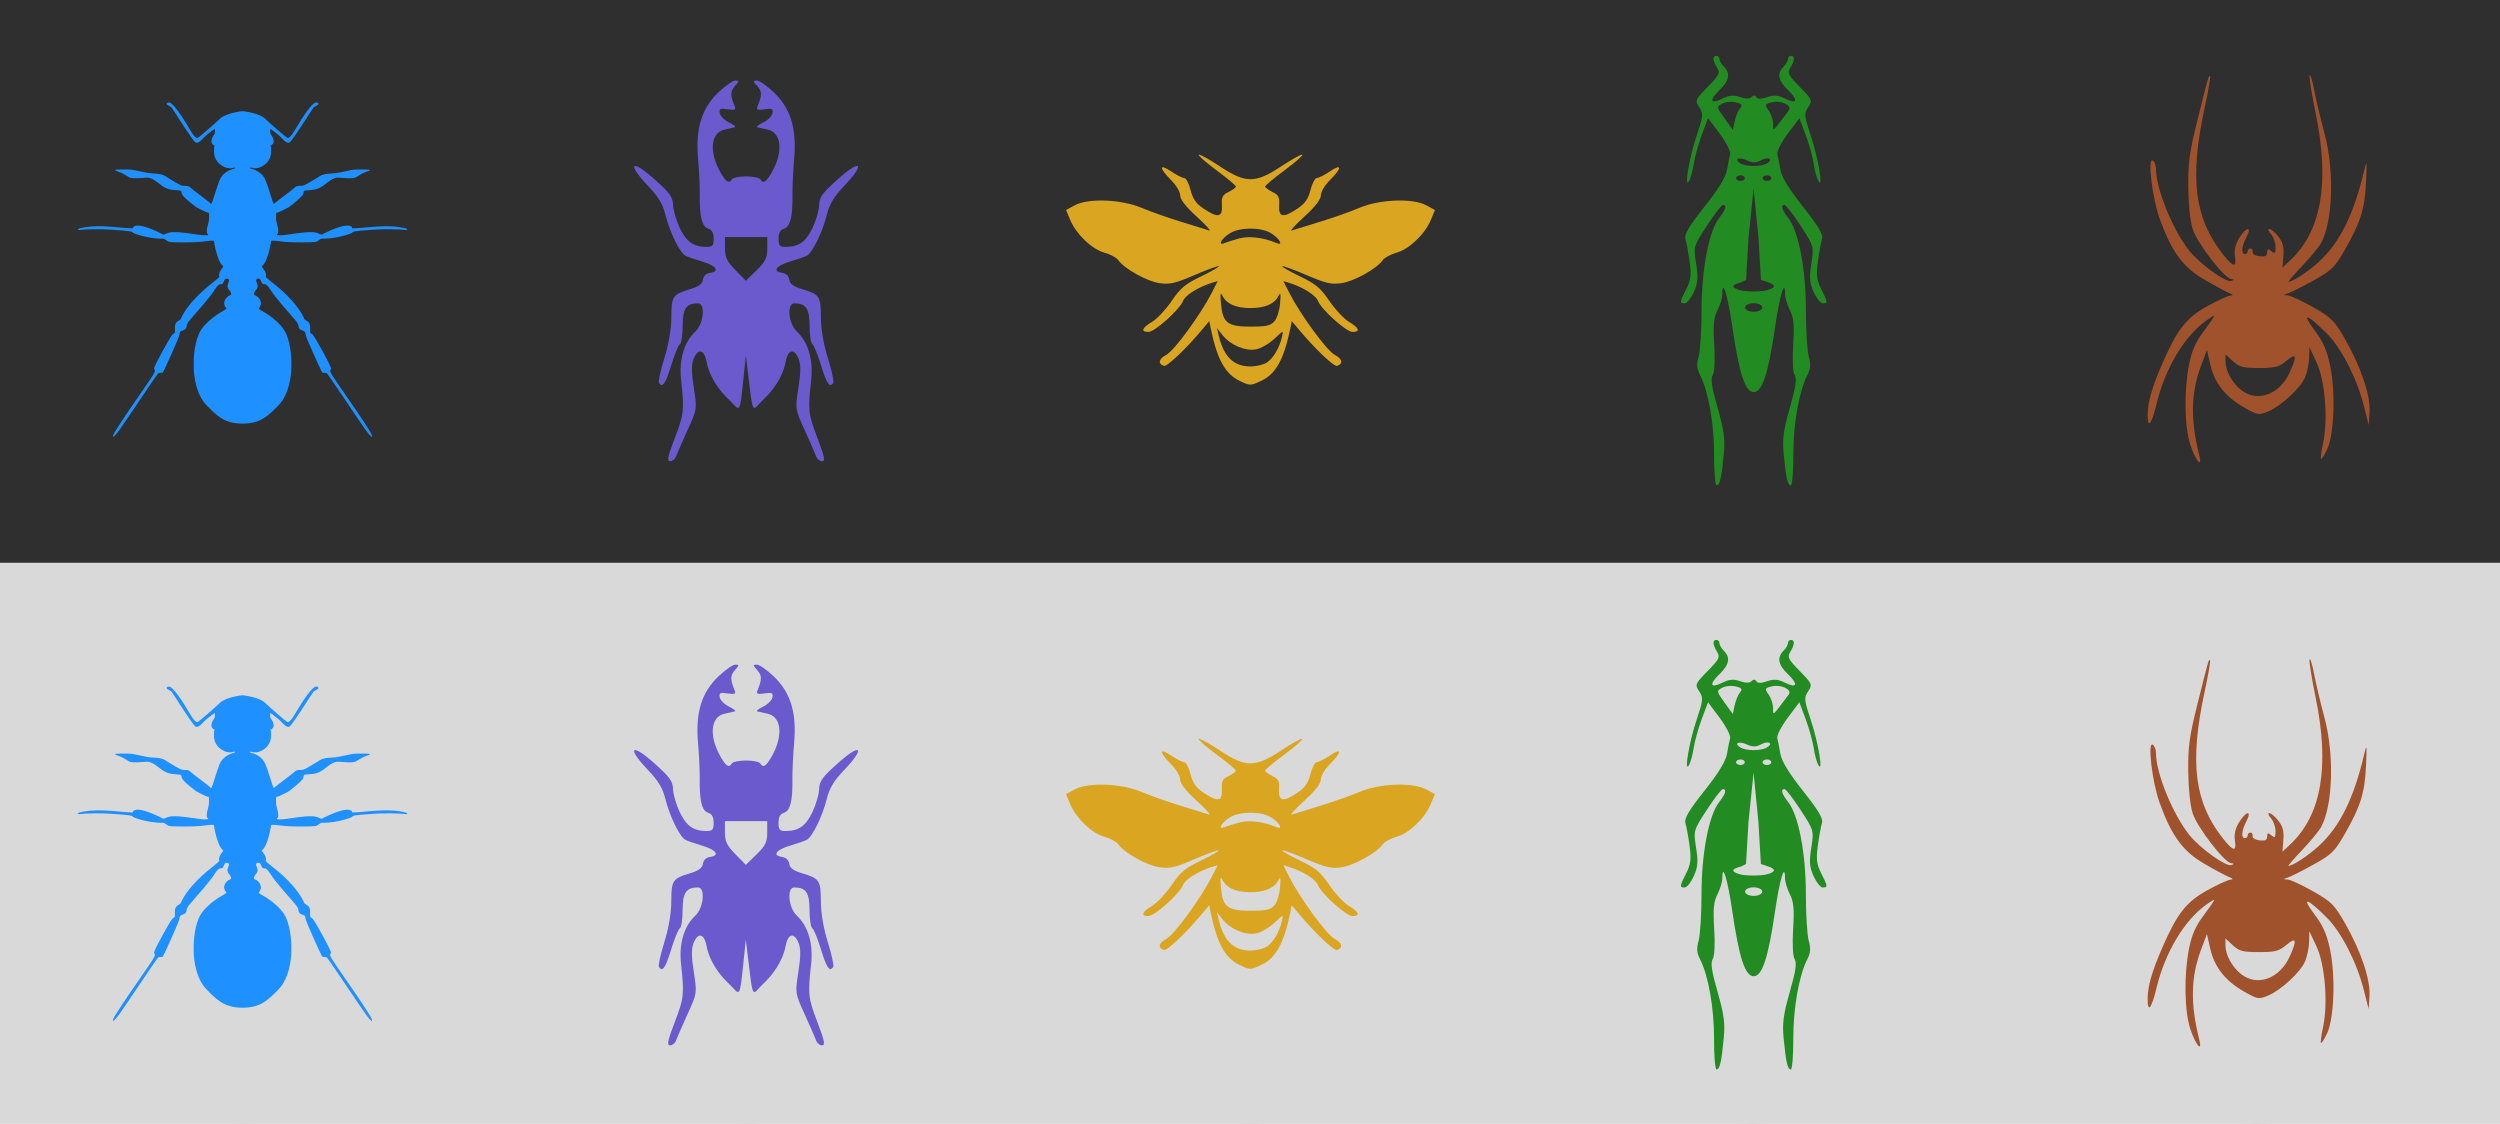<?xml version="1.0" encoding="utf-8"?>
<svg width="910.7px" height="409.4px" viewBox="0 0 910.7 409.4" version="1.1" xmlns:xlink="http://www.w3.org/1999/xlink" xmlns="http://www.w3.org/2000/svg">
  <rect x="0" y="0" width="910.7" height="409.4" fill="#808080" stroke="none"/>
  <defs>
    <rect width="910.7" height="409.4" id="artboard_1" />
    <clipPath id="clip_1">
      <use xlink:href="#artboard_1" clip-rule="evenodd" />
    </clipPath>
  </defs>
  <g id="pieces" clip-path="url(#clip_1)">
    <use xlink:href="#artboard_1" stroke="none" fill="#FFFFFF" />
    <path d="M0 204.4L910.7 204.4L910.7 409.4L0 409.4L0 204.4Z" id="Rectangle" fill="#D9D9D9" fill-rule="evenodd" stroke="none" />
    <path d="M0 0L910.7 0L910.7 205L0 205L0 0Z" id="Rectangle-Copy" fill="#2F2F2F" fill-rule="evenodd" stroke="none" />
    <g id="Shape" transform="translate(0 212.825)">
      <path d="M76.335 3.215C83.76 -1.072 92.909 -1.072 100.335 3.215L164.669 40.359C172.095 44.646 176.669 52.569 176.669 61.144L176.669 135.431C176.669 144.005 172.095 151.928 164.669 156.215L100.335 193.359C92.909 197.646 83.76 197.646 76.335 193.359L12 156.215C4.574 151.928 0 144.005 0 135.431L0 61.144C0 52.569 4.574 44.646 12 40.359L76.335 3.215L76.335 3.215Z" id="whiteant" fill="#D9D9D9" fill-rule="evenodd" stroke="none" />
      <path d="M148.02 83.236C142.494 81.67 135.863 82.638 130.981 83.006C126.1 83.374 129.646 82.868 127.344 82.224C125.042 81.578 119.47 84.297 118.318 84.848C117.168 85.401 117.536 85.722 115.74 84.894C113.944 84.066 109.43 84.71 104.872 85.401C100.313 86.093 100.637 85.262 101.005 85.216C101.373 85.17 101.557 84.02 101.097 82.362C100.636 80.704 100.543 80.151 100.543 78.908C100.543 77.664 100.589 77.25 100.959 77.388C101.327 77.526 105.241 75.407 105.241 75.407C111.412 70.663 110.352 70.571 110.582 69.882C110.812 69.19 110.997 69.42 113.99 69.099C116.984 68.776 118.457 66.843 120.437 65.598C122.418 64.356 123.338 64.679 124.213 64.725C125.087 64.771 127.667 65.047 128.956 64.771C130.245 64.494 131.028 63.343 133.654 62.467C136.278 61.594 133.791 61.686 130.43 61.686C127.068 61.686 124.443 63.021 120.668 63.16C116.892 63.298 116.43 64.263 115.234 64.91C114.037 65.554 111.135 67.58 110.031 67.626C108.925 67.672 107.958 67.58 107.405 68.226C106.853 68.87 100.268 73.613 99.853 74.212C99.439 74.812 97.644 67.212 96.307 64.773C94.972 62.332 91.84 61.411 91.425 61.457C91.01 61.503 91.287 60.903 91.287 60.903C91.287 60.903 93.314 62.054 96.03 60.212C98.748 58.37 98.748 55.883 98.748 54.778C98.748 53.674 98.564 52.936 98.564 52.936C99.024 52.752 99.668 52.383 99.668 51.463C99.668 50.542 99.115 49.436 98.748 49.068C98.378 48.7 98.378 47.686 98.378 47.134C98.378 46.582 99.668 47.778 101.234 48.976C102.8 50.174 104.272 52.567 105.47 51.832C106.667 51.095 113.575 39.858 114.128 39.214C114.68 38.568 116.706 38.016 115.786 37.464C114.864 36.911 114.128 37.832 114.128 37.832C111.364 40.134 107.404 47.594 106.483 48.792C105.561 49.99 105.101 50.358 104.641 50.174C104.179 49.99 98.746 45.292 96.536 43.174C94.467 41.192 89.065 40.51 88.378 40.431L88.378 40.422C88.378 40.422 88.363 40.423 88.342 40.426C88.319 40.424 88.305 40.422 88.305 40.422L88.305 40.431C87.617 40.51 82.215 41.192 80.147 43.174C77.937 45.292 72.502 49.99 72.043 50.174C71.582 50.358 71.123 49.99 70.2 48.792C69.279 47.594 65.318 40.135 62.556 37.832C62.556 37.832 61.819 36.911 60.898 37.464C59.977 38.016 62.003 38.568 62.556 39.214C63.109 39.859 70.017 51.095 71.213 51.832C72.41 52.568 73.884 50.174 75.45 48.976C77.016 47.778 78.304 46.582 78.304 47.134C78.304 47.686 78.304 48.7 77.936 49.068C77.568 49.437 77.016 50.542 77.016 51.463C77.016 52.383 77.661 52.752 78.121 52.936C78.121 52.936 77.936 53.673 77.936 54.778C77.936 55.884 77.936 58.37 80.653 60.212C83.37 62.054 85.396 60.903 85.396 60.903C85.396 60.903 85.674 61.503 85.258 61.457C84.844 61.411 81.712 62.33 80.376 64.773C79.041 67.212 77.245 74.812 76.831 74.212C76.415 73.613 69.831 68.87 69.277 68.226C68.725 67.58 67.758 67.672 66.653 67.626C65.548 67.58 62.647 65.553 61.45 64.91C60.252 64.263 59.791 63.298 56.016 63.16C52.241 63.021 49.615 61.686 46.254 61.686C42.892 61.686 40.405 61.594 43.03 62.467C45.655 63.343 46.439 64.495 47.727 64.771C49.017 65.047 51.594 64.771 52.471 64.725C53.346 64.679 54.267 64.356 56.246 65.598C58.227 66.842 59.7 68.776 62.694 69.099C65.686 69.421 65.87 69.191 66.102 69.882C66.332 70.572 65.272 70.663 71.442 75.407C71.442 75.407 75.357 77.525 75.725 77.388C76.093 77.251 76.139 77.665 76.139 78.908C76.139 80.15 76.048 80.704 75.587 82.362C75.127 84.02 75.311 85.17 75.679 85.216C76.047 85.262 76.37 86.092 71.811 85.401C67.252 84.71 62.739 84.066 60.944 84.894C59.149 85.722 59.516 85.401 58.365 84.848C57.214 84.296 51.643 81.578 49.339 82.224C47.036 82.869 50.583 83.374 45.702 83.006C40.822 82.638 34.189 81.67 28.664 83.236C28.664 83.236 27.558 83.973 29.4 83.696C31.242 83.42 37.689 83.374 40.267 83.604C42.846 83.834 48.142 84.02 48.28 84.572C48.418 85.124 54.081 86.827 58.64 86.919C58.64 86.919 59.47 86.597 60.528 87.426C61.588 88.255 61.588 88.209 66.884 88.255C72.18 88.301 74.482 87.887 75.588 87.749C76.692 87.61 77.936 87.564 77.936 87.795C77.936 88.025 79.042 95.116 81.16 96.82C81.16 96.82 81.528 96.959 80.975 97.603C80.422 98.247 79.594 99.445 79.824 100.689C79.824 100.689 80.561 100.459 77.982 102.485C75.404 104.511 68.451 110.036 65.779 116.252C65.779 116.252 65.503 116.576 64.859 116.899C64.213 117.221 63.616 117.864 63.708 119.845C63.8 121.827 63.57 121.042 62.742 121.919C61.913 122.792 55.926 133.523 56.111 134.259C56.295 134.996 56.847 134.583 55.88 136.332C54.913 138.083 46.026 150.654 44.598 152.956C43.171 155.257 40.639 158.712 41.236 159.034C41.835 159.356 45.749 153.232 46.624 152.034C47.498 150.838 57.032 136.47 57.583 136.008C58.136 135.548 58.965 136.008 59.333 135.594C59.702 135.18 65.32 122.7 65.366 121.873C65.412 121.043 65.688 120.721 65.92 120.583C66.149 120.445 67.9 120.168 67.946 118.925C67.992 117.681 68.912 116.853 70.386 115.104C71.859 113.353 76.188 108.657 78.123 105.618C80.058 102.578 80.287 103.868 80.978 103.36C81.669 102.854 81.669 101.426 82.36 101.472C83.05 101.519 83.787 101.426 83.141 103.038C82.497 104.65 83.049 105.019 83.695 105.894C84.34 106.769 84.386 107.414 83.648 107.598C82.912 107.782 80.471 109.9 82.313 112.111C82.313 112.111 82.82 112.387 81.576 113.031C80.333 113.677 74.3 117.176 72.411 121.644C70.523 126.11 70.477 131.496 70.569 134.352C70.661 137.207 71.49 143.746 75.175 147.523C78.85 151.289 81.63 154.26 88.319 154.275C88.33 154.275 88.334 154.275 88.342 154.275C88.353 154.275 88.357 154.275 88.364 154.275C95.054 154.26 97.835 151.289 101.509 147.523C105.192 143.747 106.022 137.207 106.115 134.352C106.207 131.496 106.161 126.11 104.271 121.644C102.383 117.176 96.352 113.677 95.107 113.031C93.865 112.386 94.371 112.111 94.371 112.111C96.213 109.901 93.772 107.782 93.036 107.598C92.3 107.414 92.345 106.77 92.989 105.894C93.635 105.019 94.187 104.65 93.543 103.038C92.898 101.426 93.635 101.519 94.325 101.472C95.016 101.426 95.016 102.854 95.707 103.36C96.398 103.869 96.627 102.579 98.562 105.618C100.496 108.657 104.825 113.354 106.299 115.104C107.772 116.854 108.692 117.681 108.739 118.925C108.785 120.168 110.535 120.445 110.765 120.583C110.996 120.721 111.272 121.043 111.318 121.873C111.364 122.7 116.983 135.181 117.351 135.594C117.72 136.008 118.548 135.548 119.102 136.008C119.654 136.47 129.186 150.837 130.061 152.034C130.935 153.232 134.851 159.356 135.448 159.034C136.047 158.712 133.514 155.258 132.087 152.956C130.659 150.654 121.771 138.083 120.804 136.332C119.837 134.583 120.389 134.997 120.574 134.259C120.759 133.523 114.771 122.792 113.943 121.919C113.114 121.043 112.884 121.827 112.976 119.845C113.068 117.864 112.469 117.221 111.826 116.899C111.18 116.576 110.904 116.252 110.904 116.252C108.234 110.035 101.281 104.51 98.701 102.485C96.123 100.459 96.861 100.689 96.861 100.689C97.091 99.445 96.261 98.247 95.709 97.603C95.156 96.958 95.525 96.82 95.525 96.82C97.643 95.116 98.749 88.025 98.749 87.795C98.749 87.564 99.991 87.61 101.097 87.749C102.201 87.887 104.505 88.301 109.8 88.255C115.096 88.209 115.096 88.255 116.155 87.426C117.215 86.598 118.043 86.919 118.043 86.919C122.603 86.827 128.267 85.123 128.405 84.572C128.543 84.018 133.839 83.834 136.418 83.604C138.996 83.374 145.444 83.42 147.285 83.696C149.124 83.973 148.02 83.236 148.02 83.236L148.02 83.236Z" id="Shape" fill="#1E90FF" fill-rule="evenodd" stroke="none" />
    </g>
    <g id="Shape" transform="translate(0.017 0.044)">
      <path d="M76.335 3.215C83.76 -1.072 92.909 -1.072 100.335 3.215L164.669 40.359C172.095 44.646 176.669 52.569 176.669 61.144L176.669 135.431C176.669 144.005 172.095 151.928 164.669 156.215L100.335 193.359C92.909 197.646 83.76 197.646 76.335 193.359L12 156.215C4.574 151.928 0 144.005 0 135.431L0 61.144C0 52.569 4.574 44.646 12 40.359L76.335 3.215L76.335 3.215Z" id="blackant" fill="#2F2F2F" fill-rule="evenodd" stroke="none" />
      <path d="M148.02 83.236C142.494 81.67 135.863 82.638 130.981 83.006C126.1 83.374 129.646 82.868 127.344 82.224C125.042 81.578 119.47 84.297 118.318 84.848C117.168 85.401 117.536 85.722 115.74 84.894C113.944 84.066 109.43 84.71 104.872 85.401C100.313 86.093 100.637 85.262 101.005 85.216C101.373 85.17 101.557 84.019 101.097 82.362C100.636 80.704 100.543 80.151 100.543 78.908C100.543 77.664 100.589 77.25 100.959 77.388C101.327 77.526 105.241 75.407 105.241 75.407C111.412 70.663 110.352 70.571 110.582 69.882C110.812 69.19 110.997 69.42 113.99 69.099C116.984 68.776 118.457 66.843 120.437 65.598C122.418 64.356 123.338 64.679 124.213 64.725C125.087 64.771 127.667 65.047 128.956 64.771C130.245 64.493 131.028 63.343 133.654 62.467C136.278 61.594 133.791 61.686 130.43 61.686C127.068 61.686 124.443 63.021 120.668 63.16C116.892 63.298 116.43 64.263 115.234 64.91C114.037 65.554 111.135 67.58 110.031 67.626C108.925 67.672 107.958 67.58 107.405 68.226C106.853 68.87 100.268 73.613 99.853 74.212C99.439 74.811 97.644 67.212 96.307 64.773C94.971 62.331 91.84 61.411 91.425 61.457C91.01 61.503 91.287 60.903 91.287 60.903C91.287 60.903 93.313 62.054 96.03 60.212C98.747 58.37 98.747 55.883 98.747 54.778C98.747 53.674 98.563 52.936 98.563 52.936C99.024 52.752 99.668 52.383 99.668 51.463C99.668 50.542 99.115 49.436 98.747 49.068C98.378 48.7 98.378 47.686 98.378 47.134C98.378 46.582 99.668 47.778 101.234 48.976C102.8 50.174 104.272 52.567 105.47 51.832C106.667 51.095 113.575 39.858 114.128 39.214C114.68 38.568 116.706 38.016 115.786 37.464C114.864 36.911 114.128 37.832 114.128 37.832C111.364 40.134 107.404 47.594 106.483 48.792C105.561 49.99 105.101 50.358 104.641 50.174C104.179 49.99 98.746 45.292 96.536 43.174C94.467 41.191 89.065 40.51 88.378 40.431L88.378 40.422C88.378 40.422 88.363 40.423 88.342 40.426C88.319 40.424 88.305 40.422 88.305 40.422L88.305 40.431C87.617 40.51 82.215 41.191 80.147 43.174C77.937 45.292 72.502 49.99 72.043 50.174C71.582 50.358 71.122 49.99 70.2 48.792C69.279 47.594 65.318 40.135 62.556 37.832C62.556 37.832 61.819 36.911 60.898 37.464C59.977 38.016 62.003 38.568 62.556 39.214C63.109 39.859 70.017 51.095 71.213 51.832C72.41 52.568 73.884 50.174 75.45 48.976C77.016 47.778 78.304 46.582 78.304 47.134C78.304 47.686 78.304 48.7 77.936 49.068C77.568 49.437 77.016 50.542 77.016 51.463C77.016 52.383 77.661 52.752 78.121 52.936C78.121 52.936 77.936 53.672 77.936 54.778C77.936 55.884 77.936 58.37 80.653 60.212C83.37 62.054 85.396 60.903 85.396 60.903C85.396 60.903 85.673 61.503 85.258 61.457C84.844 61.411 81.712 62.33 80.376 64.773C79.041 67.212 77.245 74.811 76.83 74.212C76.415 73.613 69.831 68.87 69.277 68.226C68.725 67.58 67.758 67.672 66.653 67.626C65.548 67.58 62.646 65.553 61.45 64.91C60.252 64.263 59.791 63.298 56.016 63.16C52.241 63.021 49.615 61.686 46.253 61.686C42.892 61.686 40.405 61.594 43.03 62.467C45.655 63.343 46.439 64.495 47.727 64.771C49.017 65.047 51.594 64.771 52.471 64.725C53.345 64.679 54.267 64.356 56.246 65.598C58.227 66.842 59.7 68.776 62.694 69.099C65.686 69.421 65.87 69.191 66.102 69.882C66.332 70.572 65.272 70.663 71.442 75.407C71.442 75.407 75.357 77.525 75.725 77.388C76.093 77.251 76.139 77.665 76.139 78.908C76.139 80.15 76.048 80.704 75.587 82.362C75.126 84.019 75.311 85.17 75.679 85.216C76.047 85.262 76.37 86.092 71.811 85.401C67.252 84.71 62.738 84.066 60.944 84.894C59.149 85.722 59.516 85.401 58.365 84.848C57.213 84.296 51.642 81.578 49.339 82.224C47.036 82.869 50.583 83.374 45.702 83.006C40.821 82.638 34.189 81.67 28.664 83.236C28.664 83.236 27.558 83.972 29.4 83.696C31.242 83.42 37.689 83.374 40.267 83.604C42.845 83.834 48.141 84.019 48.28 84.572C48.418 85.124 54.081 86.827 58.64 86.919C58.64 86.919 59.47 86.597 60.528 87.426C61.588 88.255 61.588 88.209 66.884 88.255C72.18 88.301 74.482 87.886 75.588 87.749C76.692 87.61 77.936 87.564 77.936 87.794C77.936 88.025 79.042 95.115 81.16 96.819C81.16 96.819 81.528 96.959 80.975 97.603C80.422 98.247 79.594 99.445 79.824 100.689C79.824 100.689 80.56 100.459 77.982 102.485C75.404 104.511 68.451 110.036 65.779 116.252C65.779 116.252 65.503 116.576 64.859 116.899C64.213 117.221 63.616 117.864 63.708 119.845C63.8 121.827 63.57 121.042 62.742 121.919C61.913 122.792 55.926 133.523 56.111 134.259C56.295 134.996 56.847 134.583 55.88 136.332C54.913 138.083 46.025 150.654 44.598 152.956C43.171 155.257 40.638 158.712 41.236 159.034C41.835 159.356 45.749 153.232 46.624 152.034C47.498 150.838 57.032 136.47 57.583 136.008C58.136 135.548 58.965 136.008 59.333 135.594C59.702 135.18 65.32 122.7 65.366 121.873C65.412 121.043 65.688 120.721 65.92 120.583C66.149 120.445 67.9 120.168 67.946 118.925C67.992 117.681 68.912 116.853 70.386 115.104C71.859 113.353 76.188 108.657 78.123 105.618C80.057 102.578 80.286 103.868 80.978 103.36C81.669 102.854 81.669 101.426 82.36 101.472C83.05 101.519 83.786 101.426 83.141 103.038C82.497 104.65 83.049 105.019 83.694 105.894C84.34 106.769 84.386 107.414 83.648 107.598C82.912 107.782 80.471 109.9 82.313 112.111C82.313 112.111 82.82 112.387 81.576 113.031C80.333 113.677 74.3 117.176 72.411 121.644C70.523 126.11 70.477 131.496 70.569 134.352C70.661 137.207 71.489 143.746 75.175 147.523C78.85 151.289 81.63 154.26 88.319 154.275C88.33 154.275 88.334 154.275 88.342 154.275C88.352 154.275 88.357 154.275 88.364 154.275C95.054 154.26 97.834 151.289 101.509 147.523C105.192 143.747 106.022 137.207 106.115 134.352C106.207 131.496 106.161 126.11 104.271 121.644C102.383 117.176 96.352 113.677 95.107 113.031C93.865 112.386 94.371 112.111 94.371 112.111C96.213 109.901 93.772 107.782 93.036 107.598C92.3 107.414 92.345 106.77 92.989 105.894C93.635 105.019 94.187 104.65 93.542 103.038C92.898 101.426 93.635 101.519 94.325 101.472C95.016 101.426 95.016 102.854 95.707 103.36C96.398 103.869 96.627 102.579 98.562 105.618C100.496 108.657 104.825 113.354 106.299 115.104C107.772 116.854 108.692 117.681 108.739 118.925C108.785 120.168 110.535 120.445 110.765 120.583C110.996 120.721 111.272 121.043 111.318 121.873C111.364 122.7 116.983 135.181 117.351 135.594C117.72 136.008 118.548 135.548 119.102 136.008C119.654 136.47 129.186 150.837 130.061 152.034C130.935 153.232 134.851 159.356 135.448 159.034C136.047 158.712 133.514 155.258 132.087 152.956C130.659 150.654 121.771 138.083 120.804 136.332C119.837 134.583 120.389 134.997 120.574 134.259C120.759 133.523 114.771 122.792 113.943 121.919C113.114 121.043 112.884 121.827 112.976 119.845C113.068 117.864 112.469 117.221 111.826 116.899C111.18 116.576 110.904 116.252 110.904 116.252C108.234 110.035 101.281 104.51 98.701 102.485C96.123 100.459 96.86 100.689 96.86 100.689C97.091 99.445 96.261 98.247 95.709 97.603C95.155 96.957 95.525 96.819 95.525 96.819C97.643 95.115 98.749 88.025 98.749 87.794C98.749 87.564 99.991 87.61 101.097 87.749C102.201 87.886 104.505 88.301 109.8 88.255C115.096 88.209 115.096 88.255 116.155 87.426C117.215 86.598 118.043 86.919 118.043 86.919C122.603 86.827 128.267 85.123 128.405 84.572C128.543 84.018 133.839 83.834 136.418 83.604C138.996 83.374 145.444 83.42 147.285 83.696C149.124 83.972 148.02 83.236 148.02 83.236L148.02 83.236Z" id="Shape" fill="#1E90FF" fill-rule="evenodd" stroke="none" />
    </g>
    <g id="Shape" transform="translate(183.666 212.825)">
      <path d="M76.335 3.215C83.76 -1.072 92.909 -1.072 100.335 3.215L164.669 40.359C172.095 44.646 176.669 52.569 176.669 61.144L176.669 135.431C176.669 144.005 172.095 151.928 164.669 156.215L100.335 193.359C92.909 197.646 83.76 197.646 76.335 193.359L12 156.215C4.574 151.928 0 144.005 0 135.431L0 61.144C0 52.569 4.574 44.646 12 40.359L76.335 3.215L76.335 3.215Z" id="whitebeetle" fill="#D9D9D9" fill-rule="evenodd" stroke="none" />
      <path d="M62.139 159.503C65.485 150.783 65.634 149.408 64.428 138.407C63.609 130.94 65.472 124.62 69.648 120.696C72.69 117.838 73.364 110.447 70.582 110.447C66.323 110.447 64.999 112.39 64.999 118.641C64.999 121.978 64.543 124.99 63.986 125.335C63.428 125.68 61.996 129.174 60.803 133.101C58.763 139.817 57.629 141.416 56.36 139.364C56.062 138.882 56.953 134.837 58.339 130.375C59.93 125.252 60.865 119.752 60.874 115.453C60.892 107.859 61.356 107.174 67.772 105.27C70.858 104.353 72.174 103.373 72.395 101.825C72.589 100.466 73.587 99.535 75.075 99.324C78.696 98.811 77.194 96.734 72.117 95.234C69.615 94.494 66.874 93.543 66.026 93.12C63.979 92.098 60.251 84.467 58.683 78.086C57.756 74.316 56.104 71.573 52.477 67.78C44.656 59.601 46.103 57.598 54.469 65.022C60.334 70.227 61.418 71.709 61.499 74.631C61.551 76.531 62.66 80.319 63.963 83.049C66.367 88.088 68.969 89.9 73.798 89.9C75.88 89.9 76.3 89.395 76.3 86.887C76.3 84.795 75.683 83.679 74.281 83.234C72.011 82.513 71.111 78.871 71.233 70.894C71.276 68.069 70.999 62.227 70.617 57.911C69.637 46.837 71.851 39.519 77.956 33.653C80.455 31.252 83.257 29.287 84.182 29.287C85.69 29.287 85.675 29.496 84.035 31.308C82.32 33.203 82.299 34.68 83.932 38.619C84.484 39.95 84.021 40.159 81.38 39.771C78.657 39.372 78.211 39.598 78.523 41.219C78.727 42.276 80.27 43.801 81.953 44.607C83.636 45.414 84.555 46.186 83.995 46.323C83.435 46.46 81.752 46.841 80.255 47.17C75.069 48.307 74.504 55.526 79.005 63.145C80.945 66.429 81.925 66.947 82.978 65.244C83.327 64.679 85.638 64.217 88.114 64.217C90.59 64.217 92.902 64.679 93.251 65.244C94.303 66.947 95.283 66.429 97.223 63.145C101.724 55.526 101.159 48.307 95.973 47.17C94.476 46.841 92.793 46.46 92.233 46.323C91.674 46.186 92.593 45.414 94.275 44.607C95.958 43.801 97.502 42.276 97.705 41.219C98.017 39.598 97.572 39.372 94.848 39.771C92.208 40.159 91.744 39.95 92.296 38.619C93.929 34.68 93.908 33.203 92.193 31.308C90.553 29.496 90.538 29.287 92.046 29.287C92.972 29.287 95.773 31.252 98.273 33.653C104.377 39.519 106.591 46.837 105.611 57.911C105.23 62.227 104.953 68.069 104.996 70.894C105.117 78.871 104.218 82.513 101.948 83.234C100.545 83.679 99.929 84.795 99.929 86.887C99.929 89.395 100.348 89.9 102.43 89.9C107.26 89.9 109.861 88.088 112.266 83.049C113.568 80.319 114.677 76.531 114.73 74.631C114.81 71.709 115.895 70.227 121.76 65.022C130.126 57.598 131.572 59.601 123.751 67.78C120.124 71.573 118.472 74.316 117.546 78.086C115.977 84.467 112.25 92.098 110.202 93.12C109.354 93.543 106.614 94.494 104.112 95.234C99.034 96.734 97.532 98.811 101.154 99.324C102.642 99.535 103.639 100.466 103.833 101.825C104.054 103.373 105.37 104.353 108.456 105.27C114.873 107.174 115.337 107.859 115.354 115.453C115.365 119.752 116.298 125.252 117.89 130.375C119.276 134.837 120.166 138.882 119.868 139.364C118.6 141.416 117.465 139.817 115.425 133.101C114.232 129.174 112.8 125.68 112.243 125.335C111.686 124.99 111.229 121.978 111.229 118.641C111.229 112.39 109.906 110.447 105.647 110.447C102.865 110.447 103.539 117.838 106.58 120.696C110.757 124.62 112.62 130.94 111.801 138.407C110.594 149.408 110.743 150.783 114.089 159.503C116.697 166.297 117.035 167.978 115.794 167.978C114.943 167.978 113.963 167.169 113.616 166.18C113.269 165.192 111.404 160.915 109.471 156.677C105.96 148.976 105.959 148.968 107.162 141.267C108.036 135.678 108.062 132.787 107.255 130.737C105.669 126.705 103.377 127.18 102.525 131.717C101.426 137.577 97.603 142.501 94.494 145.413C90.906 148.773 90.695 151.61 89.513 141.808L88.023 129.453L86.727 141.808C85.704 151.559 85.334 148.773 81.735 145.413C78.62 142.506 74.802 137.577 73.703 131.717C72.852 127.18 70.56 126.705 68.973 130.737C68.167 132.787 68.192 135.678 69.066 141.267C70.27 148.968 70.269 148.976 66.757 156.677C64.825 160.915 62.96 165.192 62.613 166.18C62.266 167.169 61.285 167.978 60.434 167.978C59.194 167.978 59.532 166.297 62.139 159.503L62.139 159.503ZM95.819 90.462L95.819 86.305L80.409 86.305L80.409 90.371C80.409 93.674 81.123 95.168 84.216 98.335L88.023 102.233L91.921 98.427C95.165 95.259 95.819 93.922 95.819 90.462L95.819 90.462Z" id="Shape" fill="#6A5ACD" fill-rule="evenodd" stroke="none" />
    </g>
    <g id="Shape" transform="translate(183.683 0.044)">
      <path d="M76.335 3.215C83.76 -1.072 92.909 -1.072 100.335 3.215L164.669 40.359C172.095 44.646 176.669 52.569 176.669 61.144L176.669 135.431C176.669 144.005 172.095 151.928 164.669 156.215L100.335 193.359C92.909 197.646 83.76 197.646 76.335 193.359L12 156.215C4.574 151.928 0 144.005 0 135.431L0 61.144C0 52.569 4.574 44.646 12 40.359L76.335 3.215L76.335 3.215Z" id="blackbeetle" fill="#2F2F2F" fill-rule="evenodd" stroke="none" />
      <path d="M62.139 159.503C65.485 150.783 65.634 149.408 64.428 138.407C63.609 130.94 65.472 124.62 69.648 120.696C72.69 117.838 73.364 110.447 70.582 110.447C66.323 110.447 64.999 112.39 64.999 118.641C64.999 121.978 64.543 124.99 63.986 125.335C63.428 125.68 61.996 129.174 60.803 133.101C58.763 139.817 57.629 141.416 56.36 139.364C56.062 138.882 56.953 134.837 58.339 130.375C59.93 125.252 60.865 119.752 60.874 115.453C60.892 107.859 61.356 107.174 67.772 105.27C70.858 104.353 72.174 103.373 72.395 101.825C72.589 100.466 73.587 99.535 75.075 99.324C78.696 98.811 77.194 96.734 72.117 95.234C69.615 94.494 66.874 93.543 66.026 93.12C63.979 92.098 60.251 84.467 58.683 78.086C57.756 74.316 56.104 71.573 52.477 67.78C44.656 59.601 46.103 57.598 54.469 65.022C60.334 70.227 61.418 71.709 61.499 74.631C61.551 76.531 62.66 80.319 63.963 83.049C66.367 88.088 68.969 89.9 73.798 89.9C75.88 89.9 76.3 89.395 76.3 86.887C76.3 84.795 75.683 83.679 74.281 83.234C72.011 82.513 71.111 78.871 71.233 70.894C71.276 68.069 70.999 62.227 70.617 57.911C69.637 46.836 71.851 39.519 77.956 33.653C80.455 31.252 83.257 29.287 84.182 29.287C85.69 29.287 85.675 29.496 84.035 31.308C82.32 33.203 82.299 34.68 83.932 38.618C84.484 39.95 84.021 40.159 81.38 39.771C78.657 39.372 78.211 39.597 78.523 41.219C78.727 42.276 80.27 43.8 81.953 44.607C83.636 45.414 84.555 46.186 83.995 46.323C83.435 46.46 81.752 46.841 80.255 47.169C75.069 48.307 74.504 55.525 79.005 63.145C80.945 66.429 81.925 66.947 82.978 65.244C83.327 64.679 85.638 64.217 88.114 64.217C90.59 64.217 92.902 64.679 93.251 65.244C94.303 66.947 95.283 66.429 97.223 63.145C101.724 55.525 101.159 48.307 95.973 47.169C94.476 46.841 92.793 46.46 92.233 46.323C91.674 46.186 92.593 45.414 94.275 44.607C95.958 43.8 97.502 42.276 97.705 41.219C98.017 39.597 97.572 39.372 94.848 39.771C92.208 40.159 91.744 39.95 92.296 38.618C93.929 34.68 93.908 33.203 92.193 31.308C90.553 29.496 90.538 29.287 92.046 29.287C92.972 29.287 95.773 31.252 98.273 33.653C104.377 39.519 106.591 46.836 105.611 57.911C105.23 62.227 104.953 68.069 104.996 70.894C105.117 78.871 104.218 82.513 101.948 83.234C100.545 83.679 99.929 84.795 99.929 86.887C99.929 89.395 100.348 89.9 102.43 89.9C107.26 89.9 109.861 88.088 112.266 83.049C113.568 80.319 114.677 76.531 114.73 74.631C114.81 71.709 115.895 70.227 121.76 65.022C130.126 57.598 131.572 59.601 123.751 67.78C120.124 71.573 118.472 74.316 117.546 78.086C115.977 84.467 112.25 92.098 110.202 93.12C109.354 93.543 106.614 94.494 104.112 95.234C99.034 96.734 97.532 98.811 101.154 99.324C102.642 99.535 103.639 100.466 103.833 101.825C104.054 103.373 105.37 104.353 108.456 105.27C114.873 107.174 115.337 107.859 115.354 115.453C115.365 119.752 116.298 125.252 117.89 130.375C119.276 134.837 120.166 138.882 119.868 139.364C118.6 141.416 117.465 139.817 115.425 133.101C114.232 129.174 112.8 125.68 112.243 125.335C111.686 124.99 111.229 121.978 111.229 118.641C111.229 112.39 109.906 110.447 105.647 110.447C102.865 110.447 103.539 117.838 106.58 120.696C110.757 124.62 112.62 130.94 111.801 138.407C110.594 149.408 110.743 150.783 114.089 159.503C116.697 166.297 117.035 167.978 115.794 167.978C114.943 167.978 113.963 167.169 113.616 166.18C113.269 165.192 111.404 160.915 109.471 156.677C105.96 148.976 105.959 148.968 107.162 141.267C108.036 135.678 108.062 132.787 107.255 130.737C105.669 126.705 103.377 127.18 102.525 131.717C101.426 137.577 97.603 142.501 94.494 145.413C90.906 148.773 90.695 151.61 89.513 141.808L88.023 129.453L86.727 141.808C85.704 151.559 85.334 148.773 81.735 145.413C78.62 142.506 74.802 137.577 73.703 131.717C72.852 127.18 70.56 126.705 68.973 130.737C68.167 132.787 68.192 135.678 69.066 141.267C70.27 148.968 70.269 148.976 66.757 156.677C64.825 160.915 62.96 165.192 62.613 166.18C62.266 167.169 61.285 167.978 60.434 167.978C59.194 167.978 59.532 166.297 62.139 159.503L62.139 159.503ZM95.819 90.462L95.819 86.305L80.409 86.305L80.409 90.371C80.409 93.674 81.123 95.168 84.216 98.335L88.023 102.233L91.921 98.427C95.165 95.259 95.819 93.922 95.819 90.462L95.819 90.462Z" id="Shape" fill="#6A5ACD" fill-rule="evenodd" stroke="none" />
    </g>
    <g id="Shape" transform="translate(550 212.825)">
      <path d="M76.335 3.215C83.76 -1.072 92.909 -1.072 100.335 3.215L164.669 40.359C172.095 44.646 176.669 52.569 176.669 61.144L176.669 135.431C176.669 144.005 172.095 151.928 164.669 156.215L100.335 193.359C92.909 197.646 83.76 197.646 76.335 193.359L12 156.215C4.574 151.928 0 144.005 0 135.431L0 61.144C0 52.569 4.574 44.646 12 40.359L76.335 3.215L76.335 3.215Z" id="whitehopper" fill="#D9D9D9" fill-rule="evenodd" stroke="none" />
      <path d="M75.249 20.287C73.781 20.287 73.881 22.033 75.497 24.62C76.671 26.501 76.264 27.335 72.075 31.603C67.51 36.255 67.375 36.558 68.984 39.013C70.526 41.367 70.45 42.207 68.046 49.377C65.323 57.494 63.403 68.91 65.258 65.922C65.815 65.026 66.584 62.219 66.969 59.685C67.354 57.151 68.691 52.358 69.936 49.032L72.199 42.988L76.449 48.673C78.789 51.808 80.495 55.151 80.244 56.083C79.993 57.016 79.483 59.572 79.113 61.769C78.66 64.457 75.959 68.871 70.861 75.279C65.372 82.176 63.469 85.379 63.947 86.884C64.309 88.027 64.986 91.721 65.451 95.095C66.141 100.105 65.917 101.973 64.251 105.265C61.818 110.071 61.784 110.468 63.685 110.468C64.491 110.468 65.98 108.624 66.997 106.369C68.499 103.038 68.652 101.092 67.852 95.992C66.871 89.733 66.888 89.695 71.785 82.165C74.486 78.011 77.095 74.616 77.595 74.616C79.113 74.616 78.63 76.346 76.256 79.363C72.478 84.166 69.826 98.06 69.826 112.993C69.826 120.28 69.339 127.888 68.763 129.897C67.986 132.605 68.115 134.307 69.246 136.494C72.315 142.428 74.43 154.394 74.393 165.611C74.373 171.736 74.785 176.747 75.318 176.747C76.473 176.747 77.079 174.121 77.94 165.238C78.452 159.954 77.994 156.578 75.677 148.499C73.531 141.019 73.061 137.9 73.897 136.563C74.576 135.474 74.794 131.072 74.448 125.537C73.997 118.309 74.26 115.61 75.649 112.924C76.622 111.042 77.415 108.39 77.415 107.045C77.415 101.155 79.384 107.64 81.031 118.996C83.498 136.005 85.714 142.8 88.828 142.8C91.941 142.8 94.171 136.005 96.638 118.996C98.285 107.64 100.24 101.155 100.24 107.045C100.24 108.39 101.033 111.042 102.006 112.924C103.395 115.61 103.658 118.309 103.207 125.537C102.862 131.072 103.079 135.474 103.759 136.563C104.594 137.9 104.138 141.019 101.992 148.499C99.675 156.578 99.217 159.954 99.729 165.238C100.59 174.121 101.183 176.747 102.338 176.747C102.87 176.747 103.283 171.736 103.262 165.611C103.225 154.394 105.354 142.428 108.423 136.494C109.554 134.307 109.669 132.605 108.892 129.897C108.316 127.888 107.843 120.28 107.843 112.993C107.843 98.06 105.191 84.166 101.413 79.363C99.039 76.346 98.543 74.616 100.06 74.616C100.56 74.616 103.183 78.011 105.884 82.165C110.781 89.695 110.798 89.733 109.817 95.992C109.017 101.092 109.17 103.038 110.672 106.369C111.689 108.624 113.178 110.468 113.984 110.468C115.885 110.468 115.852 110.071 113.419 105.265C111.752 101.973 111.528 100.105 112.218 95.095C112.683 91.721 113.359 88.027 113.722 86.884C114.2 85.379 112.284 82.176 106.795 75.279C101.696 68.871 99.009 64.457 98.556 61.769C98.186 59.571 97.676 57.016 97.425 56.083C97.174 55.151 98.88 51.808 101.22 48.673L105.47 42.988L107.733 49.032C108.978 52.358 110.315 57.151 110.7 59.685C111.085 62.219 111.855 65.026 112.411 65.922C114.266 68.91 112.332 57.494 109.61 49.377C107.205 42.207 107.129 41.367 108.671 39.013C110.28 36.558 110.16 36.255 105.594 31.603C101.405 27.335 100.998 26.501 102.172 24.62C103.788 22.033 103.875 20.287 102.406 20.287C101.809 20.287 101.33 20.806 101.33 21.446C101.33 22.087 100.598 23.337 99.702 24.234C97.237 26.698 97.723 29.332 101.289 32.748C105.212 36.506 104.658 38.078 100.199 35.853C97.692 34.603 96.16 34.489 93.713 35.343C91.52 36.107 90.293 36.107 89.821 35.343C89.363 34.601 88.761 34.581 88.041 35.301C87.321 36.021 85.926 36.022 83.86 35.301C81.523 34.487 79.937 34.623 77.471 35.853C73.011 38.078 72.458 36.507 76.38 32.748C79.946 29.333 80.432 26.699 77.967 24.234C77.071 23.338 76.339 22.087 76.339 21.446C76.339 20.806 75.846 20.287 75.249 20.287L75.249 20.287ZM97.011 37.012C99.945 36.986 102.743 38.652 101.592 40.186C95.455 48.366 95.893 47.982 95.893 45.113C95.893 43.671 95.165 41.466 94.278 40.2C92.778 38.058 92.85 37.855 95.383 37.219C95.911 37.087 96.467 37.017 97.011 37.012L97.011 37.012ZM80.396 37.04C81.074 37.025 81.743 37.076 82.314 37.219C84.529 37.775 84.836 38.218 83.832 39.427C83.142 40.259 82.272 42.372 81.9 44.119L81.224 47.293L78.202 43.084C75.246 38.957 75.238 38.846 77.374 37.702C78.124 37.301 79.267 37.066 80.396 37.04L80.396 37.04ZM93.713 57.643C95.004 57.569 95.388 58.374 93.687 59.451C91.628 60.753 86.031 60.753 83.972 59.451C81.453 57.858 83.37 57.014 86.387 58.388C88.44 59.323 89.692 59.318 91.506 58.347C92.353 57.894 93.128 57.676 93.714 57.643L93.713 57.643L93.713 57.643ZM83.998 63.825C84.877 63.825 85.584 64.283 85.585 64.846C85.585 65.409 84.878 65.854 83.998 65.854C83.118 65.854 82.411 65.409 82.411 64.846C82.411 64.283 83.118 63.825 83.998 63.825L83.998 63.825ZM93.657 63.825C94.537 63.825 95.244 64.283 95.244 64.846C95.244 65.409 94.537 65.854 93.657 65.854C92.778 65.854 92.057 65.409 92.057 64.846C92.057 64.283 92.778 63.825 93.657 63.825L93.657 63.825ZM88.786 68.641L90.553 86.567L91.463 101.912L94.168 102.823C96.877 103.726 96.869 104.694 94.168 105.527C92.158 106.299 85.301 106.32 83.335 105.527C80.626 104.624 80.62 103.726 84.232 102.823L86.04 101.912L86.937 86.567L88.786 68.641L88.786 68.641ZM88.827 110.412C90.555 110.412 91.946 111.108 91.946 111.972C91.946 112.836 90.556 113.531 88.827 113.531C87.099 113.531 85.695 112.836 85.695 111.972C85.695 111.108 87.099 110.412 88.827 110.412L88.827 110.412Z" id="Shape" fill="#228B22" fill-rule="evenodd" stroke="none" />
    </g>
    <g id="Shape" transform="translate(550.017 0.044)">
      <path d="M76.335 3.215C83.76 -1.072 92.909 -1.072 100.335 3.215L164.669 40.359C172.095 44.646 176.669 52.569 176.669 61.144L176.669 135.431C176.669 144.005 172.095 151.928 164.669 156.215L100.335 193.359C92.909 197.646 83.76 197.646 76.335 193.359L12 156.215C4.574 151.928 0 144.005 0 135.431L0 61.144C0 52.569 4.574 44.646 12 40.359L76.335 3.215L76.335 3.215Z" id="blackhopper" fill="#2F2F2F" fill-rule="evenodd" stroke="none" />
      <path d="M75.249 20.287C73.781 20.287 73.881 22.033 75.497 24.62C76.671 26.5 76.264 27.335 72.075 31.603C67.51 36.255 67.375 36.558 68.984 39.013C70.526 41.367 70.45 42.206 68.046 49.377C65.323 57.494 63.403 68.91 65.258 65.922C65.815 65.026 66.584 62.219 66.969 59.685C67.354 57.151 68.691 52.358 69.936 49.032L72.199 42.987L76.449 48.673C78.789 51.808 80.495 55.151 80.244 56.083C79.993 57.016 79.483 59.571 79.113 61.769C78.66 64.457 75.959 68.871 70.861 75.278C65.372 82.176 63.469 85.379 63.947 86.884C64.309 88.027 64.986 91.721 65.451 95.095C66.141 100.105 65.917 101.973 64.251 105.265C61.818 110.071 61.784 110.468 63.685 110.468C64.491 110.468 65.98 108.624 66.997 106.369C68.499 103.038 68.652 101.092 67.852 95.992C66.871 89.733 66.888 89.695 71.785 82.165C74.486 78.011 77.095 74.616 77.595 74.616C79.113 74.616 78.63 76.346 76.256 79.363C72.478 84.166 69.826 98.06 69.826 112.993C69.826 120.28 69.339 127.888 68.763 129.897C67.986 132.605 68.115 134.307 69.246 136.494C72.315 142.428 74.43 154.394 74.393 165.611C74.373 171.736 74.785 176.747 75.318 176.747C76.473 176.747 77.079 174.121 77.94 165.238C78.452 159.954 77.994 156.578 75.677 148.499C73.531 141.019 73.061 137.9 73.897 136.563C74.576 135.474 74.794 131.072 74.448 125.537C73.997 118.309 74.26 115.61 75.649 112.924C76.622 111.042 77.415 108.39 77.415 107.045C77.415 101.155 79.384 107.64 81.031 118.996C83.498 136.005 85.714 142.8 88.828 142.8C91.941 142.8 94.171 136.005 96.638 118.996C98.285 107.64 100.24 101.155 100.24 107.045C100.24 108.39 101.033 111.042 102.006 112.924C103.395 115.61 103.658 118.309 103.207 125.537C102.862 131.072 103.079 135.474 103.759 136.563C104.594 137.9 104.138 141.019 101.992 148.499C99.675 156.578 99.217 159.954 99.729 165.238C100.59 174.121 101.183 176.747 102.338 176.747C102.87 176.747 103.283 171.736 103.262 165.611C103.225 154.394 105.354 142.428 108.423 136.494C109.554 134.307 109.669 132.605 108.892 129.897C108.316 127.888 107.843 120.28 107.843 112.993C107.843 98.06 105.191 84.166 101.413 79.363C99.039 76.346 98.543 74.616 100.06 74.616C100.56 74.616 103.183 78.011 105.884 82.165C110.781 89.695 110.798 89.733 109.817 95.992C109.017 101.092 109.17 103.038 110.672 106.369C111.689 108.624 113.178 110.468 113.984 110.468C115.885 110.468 115.852 110.071 113.419 105.265C111.752 101.973 111.528 100.105 112.218 95.095C112.683 91.721 113.359 88.027 113.722 86.884C114.2 85.379 112.284 82.176 106.795 75.278C101.696 68.871 99.009 64.457 98.556 61.769C98.186 59.571 97.676 57.016 97.425 56.083C97.174 55.151 98.88 51.808 101.22 48.673L105.47 42.987L107.733 49.032C108.978 52.358 110.315 57.151 110.7 59.685C111.085 62.219 111.855 65.026 112.411 65.922C114.266 68.91 112.332 57.494 109.61 49.377C107.205 42.206 107.129 41.367 108.671 39.013C110.28 36.558 110.16 36.255 105.594 31.603C101.405 27.335 100.998 26.5 102.172 24.62C103.788 22.033 103.875 20.287 102.406 20.287C101.809 20.287 101.33 20.806 101.33 21.446C101.33 22.087 100.598 23.337 99.702 24.234C97.237 26.698 97.723 29.332 101.289 32.748C105.212 36.506 104.658 38.078 100.199 35.853C97.692 34.603 96.16 34.489 93.713 35.342C91.52 36.107 90.293 36.106 89.821 35.342C89.363 34.6 88.761 34.581 88.041 35.301C87.321 36.021 85.926 36.021 83.86 35.301C81.523 34.487 79.937 34.623 77.471 35.853C73.011 38.078 72.458 36.507 76.38 32.748C79.946 29.332 80.432 26.698 77.967 24.234C77.071 23.337 76.339 22.087 76.339 21.446C76.339 20.806 75.846 20.287 75.249 20.287L75.249 20.287ZM97.011 37.012C99.945 36.986 102.743 38.652 101.592 40.186C95.455 48.366 95.893 47.982 95.893 45.113C95.893 43.671 95.165 41.466 94.278 40.2C92.778 38.058 92.85 37.855 95.383 37.219C95.911 37.087 96.467 37.017 97.011 37.012L97.011 37.012ZM80.396 37.04C81.074 37.025 81.743 37.076 82.314 37.219C84.529 37.775 84.836 38.218 83.832 39.427C83.142 40.258 82.272 42.372 81.9 44.119L81.224 47.293L78.202 43.084C75.246 38.956 75.238 38.846 77.374 37.702C78.124 37.301 79.267 37.065 80.396 37.04L80.396 37.04ZM93.713 57.643C95.004 57.569 95.388 58.374 93.687 59.45C91.628 60.752 86.031 60.752 83.972 59.45C81.453 57.858 83.37 57.014 86.387 58.388C88.44 59.323 89.692 59.318 91.506 58.347C92.353 57.894 93.128 57.676 93.714 57.643L93.713 57.643L93.713 57.643ZM83.998 63.825C84.877 63.825 85.584 64.283 85.585 64.846C85.585 65.409 84.878 65.853 83.998 65.853C83.118 65.853 82.411 65.409 82.411 64.846C82.411 64.283 83.118 63.825 83.998 63.825L83.998 63.825ZM93.657 63.825C94.537 63.825 95.244 64.283 95.244 64.846C95.244 65.409 94.537 65.853 93.657 65.853C92.778 65.853 92.057 65.409 92.057 64.846C92.057 64.283 92.778 63.825 93.657 63.825L93.657 63.825ZM88.786 68.641L90.553 86.567L91.463 101.912L94.168 102.823C96.877 103.726 96.869 104.694 94.168 105.527C92.158 106.299 85.301 106.32 83.335 105.527C80.626 104.624 80.62 103.726 84.232 102.823L86.04 101.912L86.937 86.567L88.786 68.641L88.786 68.641ZM88.827 110.412C90.555 110.412 91.946 111.108 91.946 111.972C91.946 112.836 90.556 113.531 88.827 113.531C87.099 113.531 85.695 112.836 85.695 111.972C85.695 111.108 87.099 110.412 88.827 110.412L88.827 110.412Z" id="Shape" fill="#228B22" fill-rule="evenodd" stroke="none" />
    </g>
    <g id="Shape" transform="translate(734 212.825)">
      <path d="M76.335 3.215C83.76 -1.072 92.909 -1.072 100.335 3.215L164.669 40.359C172.095 44.646 176.669 52.569 176.669 61.144L176.669 135.431C176.669 144.005 172.095 151.928 164.669 156.215L100.335 193.359C92.909 197.646 83.76 197.646 76.335 193.359L12 156.215C4.574 151.928 0 144.005 0 135.431L0 61.144C0 52.569 4.574 44.646 12 40.359L76.335 3.215L76.335 3.215Z" id="whitespider" fill="#D9D9D9" fill-rule="evenodd" stroke="none" />
      <path d="M67.139 165.838C63.863 152.784 64.053 143.141 67.781 133.198L69.945 127.426L71.159 132.799C72.666 139.465 76.684 144.553 83.467 148.386C88.419 151.183 88.846 151.255 92.193 149.857C96.977 147.858 104.049 141.307 105.712 137.334C106.463 135.541 107.115 132.351 107.161 130.244L107.245 126.413L109.844 131.915C112.946 138.484 114.104 152.644 112.247 161.302C111.608 164.281 111.263 166.895 111.481 167.112C111.698 167.329 112.693 165.783 113.693 163.676C116.283 158.219 116.842 142.753 114.797 133.127C113.579 127.39 112.243 124.378 109.031 120.124C104.119 113.618 106.426 114.274 113.566 121.414C118.943 126.792 124.526 137.687 127.089 147.806L128.853 154.774L129.16 150.015C129.544 144.057 126.023 133.591 120.229 123.464C116.389 116.754 115.316 115.683 108.62 111.873C104.562 109.564 100.39 107.629 99.348 107.574C97.608 107.481 97.618 107.419 99.48 106.812C100.594 106.448 104.788 104.329 108.8 102.102C115.384 98.447 116.49 97.362 120.157 90.962C125.916 80.911 127.458 75.96 127.888 66.147C128.23 58.333 128.165 57.959 127.19 62.096C123.434 78.03 118.357 88.281 110.749 95.295C106.923 98.821 101.157 102.611 99.617 102.611C99.358 102.611 101.631 99.99 104.668 96.787C107.704 93.583 110.8 89.823 111.548 88.43C115.856 80.404 116.392 62.029 112.714 48.422C111.358 43.408 109.684 36.354 108.993 32.746C108.301 29.139 107.554 26.732 107.332 27.398C107.11 28.064 108.101 34.301 109.534 41.258C114.711 66.381 111.677 84.041 100.351 94.711L97.447 97.446L97.787 93.18C98.04 89.988 97.577 88.215 95.944 86.14C94.744 84.614 93.268 83.366 92.666 83.366C92.062 83.366 92.324 84.199 93.246 85.218C94.168 86.237 94.922 88.344 94.922 89.9C94.922 92.301 94.691 92.539 93.402 91.469C92.154 90.433 91.883 90.513 91.883 91.919C91.883 93.187 91.163 93.546 89.098 93.309C87.531 93.128 86.423 92.434 86.566 91.722C86.705 91.026 86.363 90.456 85.806 90.456C85.249 90.456 84.793 90.912 84.793 91.469C84.793 92.026 84.337 92.482 83.78 92.482C82.305 92.482 82.54 89.782 84.313 86.354C86.429 82.261 84.285 82.509 81.691 86.658C80.296 88.889 79.79 91.011 80.123 93.241C80.77 97.58 79.569 97.396 75.746 92.569C65.37 79.468 63.549 64.877 69.088 39.225C70.4 33.15 71.29 27.998 71.067 27.774C70.573 27.281 70.666 26.958 66.437 43.864C63.556 55.381 63.035 59.215 63.133 68.173C63.202 74.544 63.857 80.682 64.765 83.483C66.41 88.554 76.25 101.329 78.716 101.594C79.879 101.719 79.919 101.884 78.887 102.296C76.99 103.053 67.523 96.295 63.545 91.345C57.485 83.804 51.368 68.78 51.368 61.436C51.368 60.193 50.84 58.85 50.193 58.45C48.222 57.232 50.013 72.202 52.737 79.706C57.063 91.625 61.157 97.236 68.784 101.703C72.514 103.886 76.616 106.094 77.9 106.61C79.426 107.222 79.667 107.569 78.596 107.611C77.695 107.646 73.862 109.384 70.08 111.473C62.42 115.704 59.062 119.994 53.631 132.49C49.931 141.004 48.343 146.547 48.335 150.975C48.324 156.442 49.745 154.685 51.614 146.917C54.673 134.199 61.733 122.393 69.651 116.755C71.294 115.584 72.639 114.804 72.639 115.02C72.639 115.235 70.864 117.791 68.694 120.698C65.779 124.605 64.401 127.759 63.411 132.783C61.516 142.407 61.744 155.644 63.918 162.105C65.868 167.901 68.391 170.824 67.139 165.838L67.139 165.838ZM82.378 142.023C79.115 139.457 76.691 135.003 76.691 131.576L76.691 129.042L79.371 131.526C81.667 133.654 83.033 134.01 88.915 134.01C94.823 134.01 96.214 133.644 98.896 131.387C102.513 128.344 102.85 129.535 100.092 135.609C96.404 143.729 88.284 146.669 82.378 142.023L82.378 142.023Z" id="Shape" fill="#A0522D" fill-rule="evenodd" stroke="none" />
    </g>
    <g id="Shape" transform="translate(734.017 0.044)">
      <path d="M76.335 3.215C83.76 -1.072 92.909 -1.072 100.335 3.215L164.669 40.359C172.09 44.646 176.67 52.569 176.67 61.144L176.67 135.431C176.67 144.005 172.09 151.928 164.669 156.215L100.335 193.359C92.909 197.646 83.76 197.646 76.335 193.359L12 156.215C4.574 151.928 0 144.005 0 135.431L0 61.144C0 52.569 4.574 44.646 12 40.359L76.335 3.215L76.335 3.215Z" id="blackspider" fill="#2F2F2F" fill-rule="evenodd" stroke="none" />
      <path d="M67.139 165.838C63.863 152.784 64.053 143.141 67.781 133.198L69.945 127.426L71.159 132.799C72.666 139.465 76.684 144.553 83.467 148.386C88.419 151.183 88.846 151.255 92.193 149.857C96.977 147.858 104.049 141.307 105.712 137.334C106.463 135.541 107.115 132.351 107.161 130.244L107.245 126.413L109.844 131.915C112.946 138.484 114.104 152.644 112.247 161.302C111.608 164.281 111.263 166.895 111.481 167.112C111.698 167.329 112.693 165.783 113.693 163.676C116.283 158.219 116.842 142.753 114.797 133.127C113.579 127.39 112.243 124.378 109.031 120.124C104.119 113.618 106.426 114.274 113.566 121.414C118.943 126.792 124.526 137.687 127.089 147.806L128.853 154.774L129.16 150.015C129.544 144.057 126.023 133.591 120.229 123.464C116.389 116.754 115.316 115.683 108.62 111.873C104.562 109.564 100.39 107.629 99.348 107.574C97.608 107.481 97.618 107.419 99.48 106.812C100.594 106.448 104.788 104.329 108.8 102.102C115.384 98.447 116.49 97.362 120.157 90.962C125.916 80.911 127.458 75.96 127.888 66.147C128.23 58.333 128.165 57.959 127.19 62.096C123.434 78.03 118.357 88.281 110.749 95.295C106.923 98.821 101.157 102.611 99.617 102.611C99.358 102.611 101.631 99.99 104.668 96.786C107.704 93.583 110.8 89.823 111.548 88.43C115.856 80.404 116.392 62.029 112.714 48.422C111.358 43.408 109.684 36.354 108.993 32.746C108.301 29.139 107.554 26.732 107.332 27.398C107.11 28.064 108.101 34.301 109.534 41.258C114.711 66.38 111.677 84.04 100.351 94.711L97.447 97.446L97.787 93.18C98.04 89.988 97.577 88.215 95.944 86.14C94.744 84.614 93.268 83.366 92.666 83.366C92.062 83.366 92.324 84.199 93.246 85.218C94.168 86.237 94.922 88.344 94.922 89.9C94.922 92.3 94.691 92.538 93.402 91.469C92.154 90.433 91.883 90.513 91.883 91.918C91.883 93.187 91.163 93.546 89.098 93.309C87.531 93.128 86.423 92.434 86.566 91.722C86.705 91.026 86.363 90.456 85.806 90.456C85.249 90.456 84.793 90.912 84.793 91.469C84.793 92.026 84.337 92.482 83.78 92.482C82.305 92.482 82.54 89.782 84.313 86.354C86.429 82.261 84.285 82.509 81.691 86.658C80.296 88.889 79.79 91.01 80.123 93.241C80.77 97.58 79.569 97.396 75.746 92.569C65.37 79.468 63.549 64.877 69.088 39.225C70.4 33.15 71.29 27.997 71.067 27.774C70.573 27.281 70.666 26.958 66.437 43.864C63.556 55.381 63.035 59.215 63.133 68.173C63.202 74.544 63.857 80.682 64.765 83.483C66.41 88.554 76.25 101.329 78.716 101.594C79.879 101.719 79.919 101.884 78.887 102.296C76.99 103.053 67.523 96.295 63.545 91.345C57.485 83.804 51.368 68.78 51.368 61.436C51.368 60.193 50.84 58.85 50.193 58.45C48.222 57.232 50.013 72.202 52.737 79.706C57.063 91.625 61.157 97.236 68.784 101.703C72.514 103.886 76.616 106.094 77.9 106.61C79.426 107.222 79.667 107.569 78.596 107.611C77.695 107.646 73.862 109.384 70.08 111.473C62.42 115.704 59.062 119.994 53.631 132.49C49.931 141.004 48.343 146.547 48.335 150.975C48.324 156.442 49.745 154.685 51.614 146.917C54.673 134.199 61.733 122.393 69.651 116.755C71.294 115.584 72.639 114.804 72.639 115.02C72.639 115.235 70.864 117.791 68.694 120.698C65.779 124.605 64.401 127.759 63.411 132.783C61.516 142.407 61.744 155.644 63.918 162.105C65.868 167.901 68.391 170.824 67.139 165.838L67.139 165.838ZM82.378 142.023C79.115 139.457 76.691 135.003 76.691 131.576L76.691 129.042L79.371 131.526C81.667 133.654 83.033 134.01 88.915 134.01C94.823 134.01 96.214 133.644 98.896 131.387C102.513 128.344 102.85 129.535 100.092 135.609C96.404 143.729 88.284 146.669 82.378 142.023L82.378 142.023Z" id="Shape" fill="#A0522D" fill-rule="evenodd" stroke="none" />
    </g>
    <g id="Shape" transform="translate(367 212.825)">
      <path d="M76.335 3.215C83.76 -1.072 92.909 -1.072 100.335 3.215L164.669 40.359C172.095 44.646 176.669 52.569 176.669 61.144L176.669 135.431C176.669 144.005 172.095 151.928 164.669 156.215L100.335 193.359C92.909 197.646 83.76 197.646 76.335 193.359L12 156.215C4.574 151.928 0 144.005 0 135.431L0 61.144C0 52.569 4.574 44.646 12 40.359L76.335 3.215L76.335 3.215Z" id="whitebee" fill="#D9D9D9" fill-rule="evenodd" stroke="none" />
      <path d="M84.316 138.571C79.241 136.071 76.312 130.672 74.037 119.629L73.482 116.931L70.852 120.079C65.023 127.056 58.106 133.617 56.975 133.24C54.668 132.471 55.073 130.645 57.873 129.197C60.717 127.727 70.441 114.425 74.439 106.534L76.565 102.341L74.327 103.034C69.484 104.532 64.721 107.527 63.948 109.561C62.757 112.695 53.645 120.878 51.347 120.878C48.416 120.878 48.948 119.386 52.658 117.197C54.466 116.13 57.672 112.716 59.783 109.609C63.035 104.825 64.673 103.454 70.496 100.641C74.277 98.815 77.193 97.144 76.976 96.927C76.759 96.71 72.816 98.149 68.215 100.126C61.108 103.178 59.18 103.628 55.413 103.111C50.889 102.491 42.551 97.857 40.378 94.755C39.716 93.81 37.434 92.568 35.307 91.995C30.763 90.772 24.997 85.256 22.834 80.062L21.335 76.463L24.478 74.749C29.397 72.068 41.47 72.53 48.889 75.684C52.079 77.04 58.604 79.339 63.389 80.792C68.174 82.245 72.741 83.66 73.539 83.936C74.336 84.213 72.27 81.944 68.947 78.894C64.871 75.153 62.905 72.621 62.905 71.11C62.905 69.841 61.441 67.407 59.522 65.488C55.113 61.079 55.187 59.391 59.657 62.424C61.592 63.737 63.715 64.812 64.375 64.812C65.036 64.812 66.065 66.755 66.663 69.131C67.491 72.417 68.613 74.036 71.353 75.897C76.617 79.475 78.364 79.18 78.101 74.761C77.92 71.71 78.284 70.984 80.547 69.875C82.009 69.159 83.204 68.27 83.203 67.9C83.203 67.531 79.973 64.836 76.027 61.912C72.082 58.987 69.222 56.461 69.673 56.297C70.124 56.133 73.568 58.044 77.327 60.543C86.737 66.801 90.306 66.801 99.717 60.543C103.476 58.044 106.92 56.133 107.371 56.297C107.821 56.461 104.962 58.987 101.016 61.912C97.071 64.836 93.842 67.531 93.84 67.9C93.84 68.27 95.035 69.159 96.497 69.875C98.76 70.984 99.123 71.71 98.942 74.761C98.68 79.18 100.427 79.475 105.691 75.897C108.431 74.036 109.553 72.417 110.38 69.131C110.978 66.755 112.008 64.812 112.668 64.812C113.328 64.812 115.452 63.737 117.387 62.424C121.856 59.391 121.931 61.079 117.522 65.488C115.603 67.407 114.138 69.841 114.138 71.11C114.138 72.621 112.173 75.153 108.097 78.894C104.774 81.944 102.708 84.213 103.505 83.936C104.303 83.66 108.87 82.245 113.655 80.792C118.44 79.339 124.965 77.04 128.155 75.684C135.574 72.53 147.647 72.068 152.565 74.749L155.709 76.463L154.21 80.062C152.046 85.256 146.281 90.772 141.737 91.995C139.61 92.568 137.328 93.81 136.666 94.755C134.493 97.857 126.155 102.491 121.63 103.111C117.864 103.628 115.935 103.178 108.829 100.126C104.227 98.149 100.285 96.71 100.068 96.927C99.851 97.144 102.766 98.815 106.547 100.641C112.37 103.454 114.009 104.825 117.26 109.609C119.372 112.716 122.578 116.13 124.385 117.197C128.096 119.386 128.627 120.878 125.697 120.878C123.399 120.878 114.287 112.695 113.095 109.561C112.322 107.527 107.56 104.532 102.717 103.034L100.479 102.341L102.604 106.534C106.603 114.425 116.326 127.727 119.171 129.197C121.971 130.645 122.376 132.471 120.068 133.24C118.938 133.617 112.021 127.056 106.192 120.079L103.562 116.931L103.006 119.629C100.708 130.787 97.761 136.147 92.57 138.61C88.462 140.56 88.351 140.559 84.316 138.571L84.316 138.571ZM94.596 131.936C96.921 130.307 99.01 126.722 99.968 122.714C100.566 120.215 100.549 120.219 97.176 123.4C95.31 125.161 92.315 126.876 90.521 127.213C86.571 127.954 81.148 125.637 78.27 121.979L76.288 119.46L76.983 122.344C78.822 129.986 82.417 133.445 88.522 133.445C90.678 133.445 93.411 132.766 94.596 131.936L94.596 131.936ZM97.186 117.05C98.15 115.986 99.069 113.128 99.286 110.526C99.609 106.661 99.493 106.236 98.59 107.959C97.139 110.728 93.678 112.178 88.522 112.178C83.365 112.178 79.904 110.728 78.453 107.959C77.55 106.236 77.435 106.661 77.757 110.526C78.341 117.532 80.148 118.945 88.522 118.945C94.197 118.945 95.787 118.597 97.186 117.05L97.186 117.05ZM84.507 86.788C88.065 85.838 93.264 86.49 97.958 88.474C100.737 89.648 99.026 86.704 95.834 84.819C92.255 82.704 84.789 82.704 81.21 84.819C78.012 86.707 76.317 89.635 79.086 88.487C80.022 88.099 82.462 87.334 84.507 86.788L84.507 86.788Z" id="Shape" fill="#DAA520" fill-rule="evenodd" stroke="none" />
    </g>
    <g id="Shape" transform="translate(367.017 0.044)">
      <path d="M76.335 3.215C83.76 -1.072 92.909 -1.072 100.335 3.215L164.669 40.359C172.095 44.646 176.669 52.569 176.669 61.144L176.669 135.431C176.669 144.005 172.095 151.928 164.669 156.215L100.335 193.359C92.909 197.646 83.76 197.646 76.335 193.359L12 156.215C4.574 151.928 0 144.005 0 135.431L0 61.144C0 52.569 4.574 44.646 12 40.359L76.335 3.215L76.335 3.215Z" id="blackbee" fill="#2F2F2F" fill-rule="evenodd" stroke="none" />
      <path d="M84.316 138.571C79.241 136.071 76.312 130.672 74.037 119.629L73.482 116.931L70.852 120.079C65.023 127.056 58.106 133.617 56.975 133.24C54.668 132.471 55.073 130.645 57.873 129.197C60.717 127.727 70.441 114.425 74.439 106.534L76.565 102.341L74.327 103.034C69.484 104.532 64.721 107.527 63.948 109.561C62.757 112.695 53.645 120.878 51.347 120.878C48.416 120.878 48.948 119.386 52.658 117.197C54.466 116.13 57.672 112.716 59.783 109.609C63.035 104.825 64.673 103.454 70.496 100.641C74.277 98.815 77.193 97.144 76.976 96.927C76.759 96.709 72.816 98.149 68.215 100.126C61.108 103.178 59.18 103.628 55.413 103.111C50.889 102.491 42.551 97.857 40.378 94.755C39.716 93.81 37.434 92.568 35.307 91.995C30.763 90.772 24.997 85.256 22.834 80.062L21.335 76.463L24.478 74.749C29.397 72.068 41.47 72.53 48.889 75.684C52.079 77.04 58.604 79.339 63.389 80.792C68.174 82.245 72.741 83.66 73.539 83.936C74.336 84.213 72.27 81.944 68.947 78.894C64.871 75.153 62.905 72.621 62.905 71.11C62.905 69.84 61.441 67.407 59.522 65.488C55.113 61.079 55.187 59.391 59.657 62.424C61.592 63.737 63.715 64.811 64.375 64.811C65.036 64.811 66.065 66.755 66.663 69.131C67.491 72.417 68.613 74.035 71.353 75.897C76.617 79.475 78.364 79.18 78.101 74.761C77.92 71.71 78.284 70.984 80.547 69.875C82.009 69.159 83.204 68.27 83.203 67.9C83.203 67.531 79.973 64.836 76.027 61.911C72.082 58.987 69.222 56.461 69.673 56.297C70.124 56.133 73.568 58.044 77.327 60.543C86.737 66.801 90.306 66.801 99.717 60.543C103.476 58.044 106.92 56.133 107.371 56.297C107.821 56.461 104.962 58.987 101.016 61.911C97.071 64.836 93.842 67.531 93.84 67.9C93.84 68.27 95.035 69.159 96.497 69.875C98.76 70.984 99.123 71.71 98.942 74.761C98.68 79.18 100.427 79.475 105.691 75.897C108.431 74.035 109.553 72.417 110.38 69.131C110.978 66.755 112.008 64.811 112.668 64.811C113.328 64.811 115.452 63.737 117.387 62.424C121.856 59.391 121.931 61.079 117.522 65.488C115.603 67.407 114.138 69.84 114.138 71.11C114.138 72.621 112.173 75.153 108.097 78.894C104.774 81.944 102.708 84.213 103.505 83.936C104.303 83.66 108.87 82.245 113.655 80.792C118.44 79.339 124.965 77.04 128.155 75.684C135.574 72.53 147.647 72.068 152.565 74.749L155.709 76.463L154.21 80.062C152.046 85.256 146.281 90.772 141.737 91.995C139.61 92.568 137.328 93.81 136.666 94.755C134.493 97.857 126.155 102.491 121.63 103.111C117.864 103.628 115.935 103.178 108.829 100.126C104.227 98.149 100.285 96.709 100.068 96.927C99.851 97.144 102.766 98.815 106.547 100.641C112.37 103.454 114.009 104.825 117.26 109.609C119.372 112.716 122.578 116.13 124.385 117.197C128.096 119.386 128.627 120.878 125.697 120.878C123.399 120.878 114.287 112.695 113.095 109.561C112.322 107.527 107.56 104.532 102.717 103.034L100.479 102.341L102.604 106.534C106.603 114.425 116.326 127.727 119.171 129.197C121.971 130.645 122.376 132.471 120.068 133.24C118.938 133.617 112.021 127.056 106.192 120.079L103.562 116.931L103.006 119.629C100.708 130.787 97.761 136.147 92.57 138.61C88.462 140.56 88.351 140.559 84.316 138.571L84.316 138.571ZM94.596 131.936C96.921 130.307 99.01 126.722 99.968 122.714C100.566 120.215 100.549 120.219 97.176 123.4C95.31 125.161 92.315 126.876 90.521 127.213C86.571 127.954 81.148 125.637 78.27 121.979L76.288 119.46L76.983 122.344C78.822 129.986 82.417 133.445 88.522 133.445C90.678 133.445 93.411 132.766 94.596 131.936L94.596 131.936ZM97.186 117.05C98.15 115.986 99.069 113.128 99.286 110.526C99.609 106.661 99.493 106.236 98.59 107.959C97.139 110.728 93.678 112.178 88.522 112.178C83.365 112.178 79.904 110.728 78.453 107.959C77.55 106.236 77.435 106.661 77.757 110.526C78.341 117.532 80.148 118.945 88.522 118.945C94.197 118.945 95.787 118.597 97.186 117.05L97.186 117.05ZM84.507 86.788C88.065 85.838 93.264 86.49 97.958 88.474C100.737 89.648 99.026 86.704 95.834 84.819C92.255 82.704 84.789 82.704 81.21 84.819C78.012 86.707 76.317 89.635 79.086 88.487C80.022 88.099 82.462 87.334 84.507 86.788L84.507 86.788Z" id="Shape" fill="#DAA520" fill-rule="evenodd" stroke="none" />
    </g>
  </g>
</svg>